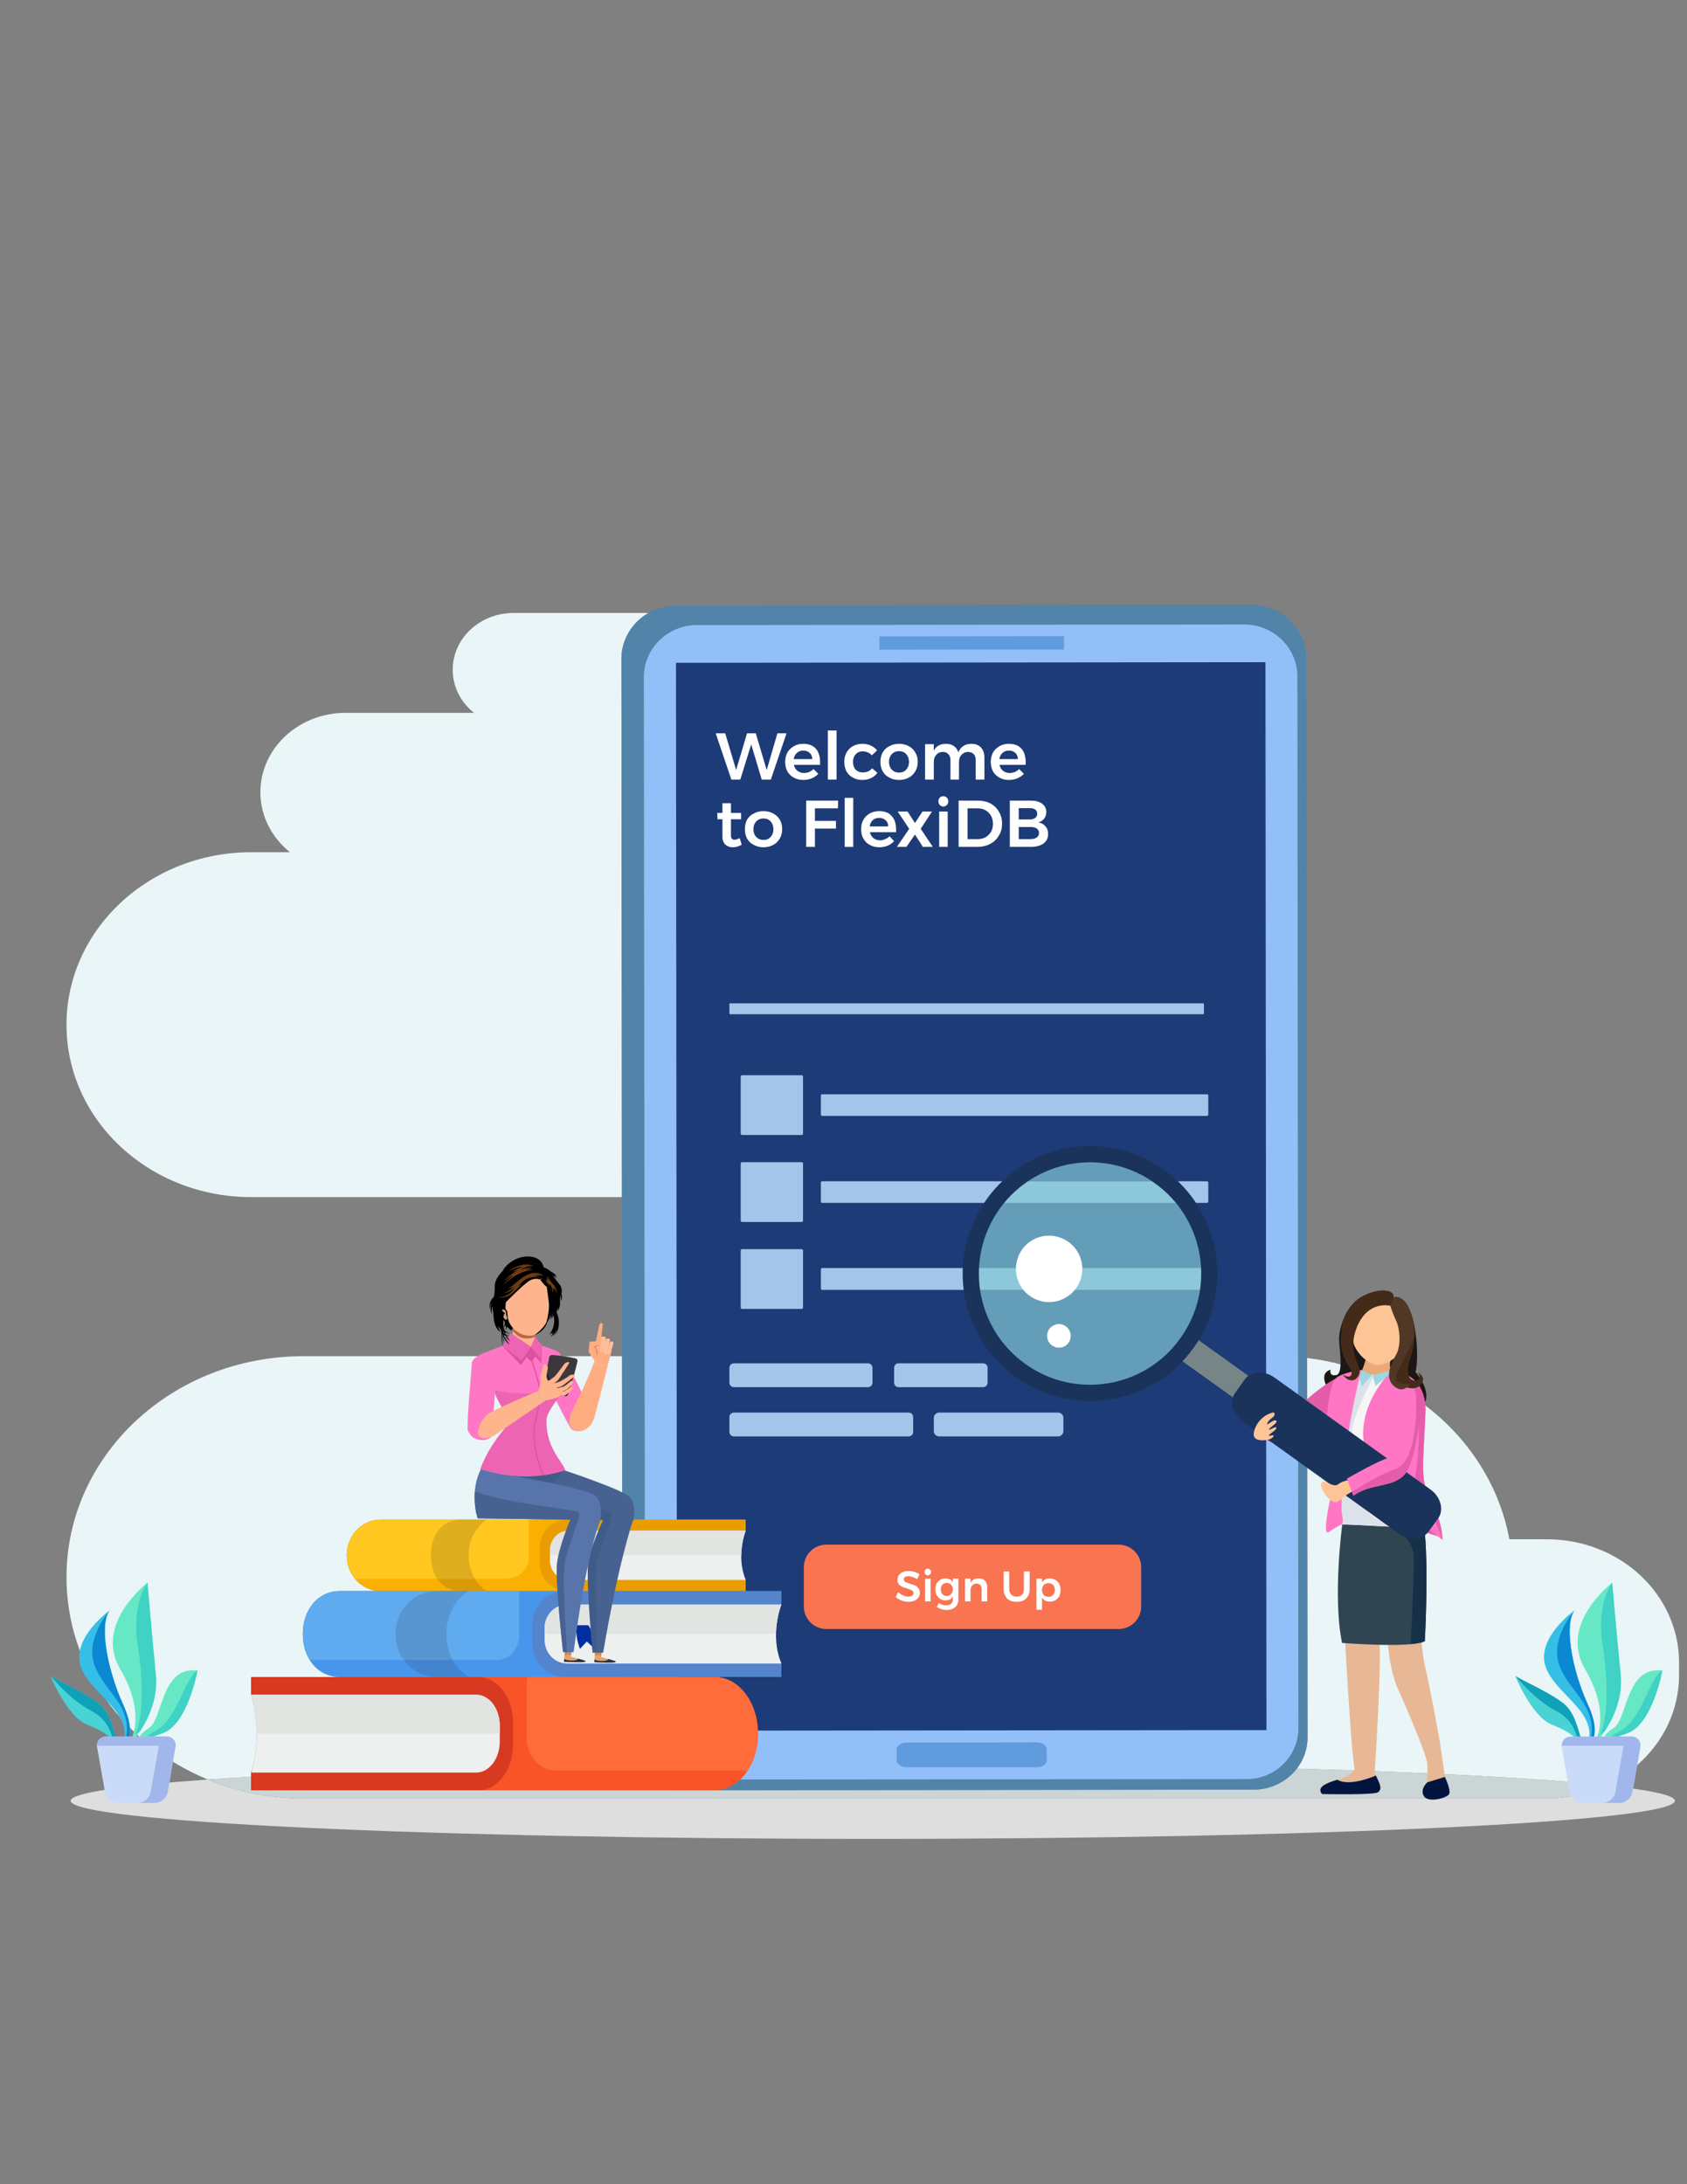 <?xml version="1.0" encoding="UTF-8"?>
<!DOCTYPE svg PUBLIC "-//W3C//DTD SVG 1.1//EN" "http://www.w3.org/Graphics/SVG/1.1/DTD/svg11.dtd">
<!-- Creator: CorelDRAW X7 -->
<svg xmlns="http://www.w3.org/2000/svg" xml:space="preserve" width="8.5in" height="11in" version="1.1" style="shape-rendering:geometricPrecision; text-rendering:geometricPrecision; image-rendering:optimizeQuality; fill-rule:evenodd; clip-rule:evenodd"
viewBox="0 0 8500 11000"
 xmlns:xlink="http://www.w3.org/1999/xlink">
 <rect x="0" y="0" width="8500" height="11000" fill="#808080" stroke="none"/>
 <defs>
  <style type="text/css">
   <![CDATA[
    .fil49 {fill:black}
    .fil57 {fill:#01153E}
    .fil35 {fill:#022FA0}
    .fil6 {fill:#0A88D2}
    .fil8 {fill:#0FA1B8}
    .fil63 {fill:#153047}
    .fil72 {fill:#1A335B}
    .fil58 {fill:#1C1715}
    .fil14 {fill:#1D3B77}
    .fil55 {fill:#2B282D}
    .fil41 {fill:#2D313D}
    .fil62 {fill:#314452}
    .fil5 {fill:#35BFE6}
    .fil54 {fill:#3B373C}
    .fil44 {fill:#3E5C87}
    .fil4 {fill:#3FD2C5}
    .fil32 {fill:#4284CD}
    .fil67 {fill:#442B19}
    .fil43 {fill:#476291}
    .fil30 {fill:#4796EB}
    .fil7 {fill:#49D3D5}
    .fil68 {fill:#513826}
    .fil12 {fill:#5283A8}
    .fil34 {fill:#5384CC}
    .fil53 {fill:#565457}
    .fil45 {fill:#5775AA}
    .fil33 {fill:#5796D0}
    .fil15 {fill:#5F9BDD}
    .fil31 {fill:#60ABEF}
    .fil70 {fill:#649DB7}
    .fil3 {fill:#66E8C4}
    .fil9 {fill:#66E8C7}
    .fil51 {fill:#6D3C12}
    .fil69 {fill:#788587}
    .fil71 {fill:#8CC7DA}
    .fil13 {fill:#92BFF7}
    .fil66 {fill:#9CD6E2}
    .fil11 {fill:#A1B7EB}
    .fil16 {fill:#A2C5E9}
    .fil39 {fill:#BA6549}
    .fil29 {fill:#BDC5CD}
    .fil10 {fill:#CADBF9}
    .fil2 {fill:#CBD5D6}
    .fil42 {fill:#D38753}
    .fil52 {fill:#D6A183}
    .fil20 {fill:#D83A21}
    .fil26 {fill:#DA9A06}
    .fil48 {fill:#DB52A3}
    .fil65 {fill:#DCE2EA}
    .fil27 {fill:#DEAE1F}
    .fil1 {fill:#DEDEDE}
    .fil22 {fill:#E0E4E2}
    .fil23 {fill:#E1E4E1}
    .fil40 {fill:#E2A36A}
    .fil59 {fill:#E55DAA}
    .fil56 {fill:#E8B795}
    .fil0 {fill:#E9F5F6}
    .fil28 {fill:#EA9D03}
    .fil60 {fill:#EBA97A}
    .fil47 {fill:#ED65B2}
    .fil21 {fill:#EDF0EF}
    .fil64 {fill:#F6F6F6}
    .fil50 {fill:#F6F7F4}
    .fil18 {fill:#F85427}
    .fil17 {fill:#F97450}
    .fil24 {fill:#FAB001}
    .fil61 {fill:#FDC596}
    .fil37 {fill:#FEAD82}
    .fil46 {fill:#FEB48C}
    .fil19 {fill:#FF6C3C}
    .fil36 {fill:#FF77C4}
    .fil38 {fill:#FFBD99}
    .fil25 {fill:#FFC71F}
    .fil73 {fill:white}
    .fil74 {fill:#FEFEFE;fill-rule:nonzero}
   ]]>
  </style>
 </defs>
 <g id="Layer_x0020_1">
  <path class="fil0" d="M8092 8991c-330,-35 -876,-64 -1558,-84 34,-44 54,-98 54,-157l-2 -1911c518,63 931,436 1019,913l189 0c368,0 666,278 666,621l0 63c0,243 -150,454 -368,555zm-7045 -29c-420,-173 -712,-564 -712,-1019l0 0c0,-615 534,-1113 1194,-1113l1605 0 1 823 -682 0c0,0 0,0 0,0l-132 0c-1,0 -1,0 -2,0l-401 0c-2,0 -4,0 -5,0 -92,3 -166,82 -166,180l0 1c0,6 0,12 1,19l0 0c0,0 0,0 0,0 0,0 0,0 0,0 0,0 0,0 0,0 9,90 82,160 170,160l403 0 132 0 402 0 281 0 -1423 0c0,0 0,0 0,0 -112,1 -184,93 -187,208 0,3 0,6 0,8l0 1c0,1 0,1 0,1 0,0 0,0 0,0 0,0 0,1 0,1 0,0 0,0 0,0 0,0 0,0 0,0 0,0 0,1 0,1 0,0 0,0 0,0 1,118 74,212 187,212l487 0 160 0 486 0 290 0 0 1 -1871 0 0 89c0,0 0,0 0,0 0,1 27,84 28,196l0 0c1,60 -6,128 -28,196l0 0 0 21c-77,5 -150,9 -218,14zm2087 -2933l-1868 0c-514,0 -931,-388 -931,-868 0,-480 417,-869 931,-869l195 0c-91,-73 -149,-181 -149,-302l0 0c0,-221 192,-400 429,-400l647 0c-66,-53 -107,-130 -107,-217 0,-158 137,-286 307,-286l679 0c-81,47 -136,133 -136,231l3 2711z"/>
  <path class="fil1" d="M4397 9261c-2232,0 -4041,-86 -4041,-192 0,-39 255,-76 691,-107 147,61 310,95 482,95l431 0 4469 0 1365 0c107,0 208,-24 298,-66 223,24 347,50 347,78 0,106 -1809,192 -4042,192z"/>
  <path class="fil2" d="M7794 9057l-1365 0 -4469 0 -431 0c-172,0 -335,-34 -482,-95 68,-5 141,-9 218,-14l0 68 1146 0 998 0c0,0 1,0 1,0 0,0 0,0 0,0l192 0c2,0 5,0 8,0l2705 -3c90,0 170,-42 219,-106 682,20 1228,49 1558,84 -90,42 -191,66 -298,66z"/>
  <path class="fil3" d="M704 8759c13,-9 38,2 122,-33 122,-51 169,-313 169,-313 -185,-23 -173,244 -245,290 -32,20 -48,40 -55,56l9 0z"/>
  <path class="fil4" d="M938 8491c-38,78 -83,192 -159,229 -21,10 -37,22 -48,33 18,-2 47,-7 95,-27 122,-51 169,-313 169,-313 0,0 -19,1 -57,78z"/>
  <path class="fil5" d="M626 8759l20 0c13,-28 17,-80 -26,-176 -81,-177 -122,-407 -66,-474 0,0 -192,137 -148,280 41,134 248,223 220,370z"/>
  <path class="fil6" d="M634 8759l12 0c13,-28 17,-80 -26,-176 -81,-177 -122,-407 -66,-474 0,0 -127,141 -78,276 47,134 194,204 158,374z"/>
  <path class="fil7" d="M436 8684c73,30 104,50 125,75l26 0c-20,-58 -31,-121 -76,-168 -52,-53 -249,-141 -256,-151 -7,-10 82,204 181,244z"/>
  <path class="fil8" d="M564 8742c2,5 4,11 6,17l17 0c-20,-58 -31,-121 -76,-168 -52,-53 -249,-141 -256,-151 0,0 96,120 203,175 76,39 96,98 106,127z"/>
  <path class="fil9" d="M682 8675c-3,35 -11,63 -19,84l14 0c48,-62 122,-183 108,-324 -20,-206 -42,-464 -42,-464 0,0 -271,206 -138,434 67,113 81,204 77,270z"/>
  <path class="fil4" d="M695 8295c28,171 28,362 -16,442 8,-5 17,-11 26,-17 44,-67 92,-169 80,-285 -20,-206 -42,-464 -42,-464 0,0 -83,102 -48,324z"/>
  <path class="fil10" d="M841 8746l-308 0c-28,0 -49,25 -44,52l40 227c6,32 34,55 67,55l182 0c33,0 61,-23 67,-55l39 -227c5,-27 -16,-52 -43,-52z"/>
  <path class="fil11" d="M885 8792c1,-25 -19,-46 -44,-46l-308 0c-26,0 -45,21 -44,46l396 0z"/>
  <path class="fil11" d="M841 8746l-86 0c27,0 48,25 44,52l-40 227c-6,32 -34,55 -67,55l86 0c33,0 61,-23 67,-55l39 -227c5,-27 -16,-52 -43,-52z"/>
  <path class="fil3" d="M8084 8759c13,-9 39,2 122,-33 122,-51 170,-313 170,-313 -186,-23 -174,244 -246,290 -32,20 -47,40 -54,56l8 0z"/>
  <path class="fil4" d="M8318 8491c-38,78 -83,192 -159,229 -21,10 -37,22 -48,33 18,-2 47,-7 95,-27 122,-51 170,-313 170,-313 0,0 -20,1 -58,78z"/>
  <path class="fil5" d="M8006 8759l20 0c13,-28 18,-80 -26,-176 -81,-177 -121,-407 -65,-474 0,0 -193,137 -149,280 41,134 248,223 220,370z"/>
  <path class="fil6" d="M8015 8759l11 0c13,-28 18,-80 -26,-176 -81,-177 -121,-407 -65,-474 0,0 -127,141 -79,276 48,134 194,204 159,374z"/>
  <path class="fil7" d="M7816 8684c73,30 105,50 125,75l26 0c-19,-58 -31,-121 -76,-168 -51,-53 -249,-141 -256,-151 -6,-10 82,204 181,244z"/>
  <path class="fil8" d="M7944 8742c2,5 4,11 7,17l16 0c-19,-58 -31,-121 -76,-168 -51,-53 -249,-141 -256,-151 0,0 96,120 203,175 76,39 97,98 106,127z"/>
  <path class="fil9" d="M8062 8675c-2,35 -10,63 -19,84l14 0c48,-62 122,-183 109,-324 -21,-206 -43,-464 -43,-464 0,0 -271,206 -137,434 66,113 81,204 76,270z"/>
  <path class="fil4" d="M8076 8295c27,171 28,362 -16,442 8,-5 16,-11 25,-17 44,-67 92,-169 81,-285 -21,-206 -43,-464 -43,-464 0,0 -83,102 -47,324z"/>
  <path class="fil10" d="M8221 8746l-308 0c-27,0 -48,25 -44,52l40 227c6,32 34,55 67,55l182 0c33,0 61,-23 67,-55l40 -227c4,-27 -16,-52 -44,-52z"/>
  <path class="fil11" d="M8265 8792c1,-25 -19,-46 -44,-46l-308 0c-25,0 -45,21 -44,46l396 0z"/>
  <path class="fil11" d="M8221 8746l-85 0c27,0 48,25 43,52l-40 227c-6,32 -34,55 -67,55l86 0c33,0 61,-23 67,-55l40 -227c4,-27 -16,-52 -44,-52z"/>
  <path class="fil12" d="M3410 9016l2905 -3c151,0 273,-118 273,-263l-6 -5435c0,-149 -125,-269 -280,-269l-2891 3c-155,0 -280,121 -280,269l5 5436c0,145 123,262 274,262z"/>
  <path class="fil13" d="M3511 8962l2770 -2c144,0 261,-115 261,-256l-5 -5297c0,-145 -121,-262 -269,-262l-2756 3c-148,0 -268,117 -268,262l6 5298c0,140 117,255 261,254z"/>
  <polygon class="fil14" points="3411,8716 6381,8713 6376,3335 3406,3338 "/>
  <polygon class="fil15" points="4431,3272 5361,3271 5361,3204 4431,3205 "/>
  <path class="fil15" d="M4568 8900l656 0c28,0 50,-15 50,-34l0 -57c0,-18 -22,-34 -50,-34l-656 1c-28,0 -50,15 -50,34l0 57c0,18 23,33 50,33z"/>
  <path class="fil16" d="M4373 6866l-675 0c-13,0 -23,10 -23,23l0 74c0,13 10,23 23,23l675 0c13,0 23,-10 23,-23l0 -74c0,-13 -10,-23 -23,-23z"/>
  <path class="fil16" d="M4954 6866l-427 0c-12,0 -22,10 -22,23l0 74c0,13 10,23 22,23l427 0c12,0 22,-10 22,-23l0 -74c0,-13 -10,-23 -22,-23z"/>
  <path class="fil16" d="M4579 7114l-881 0c-13,0 -23,10 -23,23l0 74c0,13 10,23 23,23l881 0c12,0 22,-10 22,-23l0 -74c0,-13 -10,-23 -22,-23z"/>
  <path class="fil16" d="M5331 7114l-599 0c-15,0 -27,12 -27,27l0 66c0,15 12,27 27,27l599 0c15,0 27,-12 27,-27l0 -66c0,-15 -12,-27 -27,-27z"/>
  <path class="fil16" d="M6081 5620l-1938 0c-4,0 -7,-3 -7,-7l0 -95c0,-4 3,-7 7,-7l1938 0c4,0 7,3 7,7l0 95c0,4 -3,7 -7,7z"/>
  <path class="fil16" d="M4039 5716l-300 0c-4,0 -7,-3 -7,-6l0 -288c0,-4 3,-7 7,-7l300 0c4,0 7,3 7,7l0 288c0,3 -3,6 -7,6z"/>
  <path class="fil16" d="M6081 6058l-1938 0c-4,0 -7,-3 -7,-7l0 -95c0,-4 3,-7 7,-7l1938 0c4,0 7,3 7,7l0 95c0,4 -3,7 -7,7z"/>
  <path class="fil16" d="M4039 6154l-300 0c-4,0 -7,-3 -7,-7l0 -287c0,-4 3,-7 7,-7l300 0c4,0 7,3 7,7l0 287c0,4 -3,7 -7,7z"/>
  <path class="fil16" d="M6081 6496l-1938 0c-4,0 -7,-3 -7,-8l0 -94c0,-4 3,-8 7,-8l1938 0c4,0 7,4 7,8l0 94c0,5 -3,8 -7,8z"/>
  <path class="fil16" d="M4039 6592l-300 0c-4,0 -7,-3 -7,-7l0 -288c0,-3 3,-6 7,-6l300 0c4,0 7,3 7,6l0 288c0,4 -3,7 -7,7z"/>
  <path class="fil16" d="M6062 5108l-2383 0c-2,0 -4,-2 -4,-4l0 -47c0,-2 2,-4 4,-4l2383 0c2,0 4,2 4,4l0 47c0,2 -2,4 -4,4z"/>
  <path class="fil17" d="M5636 8204l-1472 0c-63,0 -114,-51 -114,-114l0 -197c0,-63 51,-114 114,-114l1472 0c63,0 114,51 114,114l0 197c0,63 -51,114 -114,114z"/>
  <path class="fil18" d="M1265 8535l0 -89 2337 0c120,0 217,127 217,284l0 2c0,157 -97,284 -217,284l-2337 0 0 -89c73,-200 0,-392 0,-392z"/>
  <path class="fil19" d="M3602 8446l-944 0c-3,15 -5,30 -5,46l0 259c0,91 66,166 148,166l966 0c33,-50 52,-114 52,-185l0 -2c0,-157 -97,-284 -217,-284z"/>
  <path class="fil20" d="M1265 8446l1146 0c96,0 174,102 174,227l0 116c0,125 -78,227 -174,227l-1146 0 0 -89c73,-200 0,-392 0,-392l0 -89z"/>
  <path class="fil21" d="M2399 8535c66,0 119,70 119,156l0 80c0,86 -53,156 -119,156l-1134 0c64,-196 0,-392 0,-392l1134 0z"/>
  <path class="fil22" d="M1293 8731l0 0c-1,-112 -28,-195 -28,-196 0,1 27,84 28,196z"/>
  <path class="fil23" d="M2518 8731l-1225 0c-1,-112 -28,-195 -28,-196l1134 0c66,0 119,70 119,156l0 40z"/>
  <path class="fil24" d="M3757 7709l0 -56 -1839 0c-94,0 -171,80 -171,180l0 1c0,99 77,179 171,179l1839 0 0 -56c-57,-126 0,-248 0,-248z"/>
  <path class="fil25" d="M1918 7653l743 0c3,9 4,19 4,29l0 164c0,58 -52,105 -117,105l-760 0c-25,-32 -41,-73 -41,-117l0 -1c0,-100 77,-180 171,-180z"/>
  <path class="fil2" d="M2453 7653l-134 0c1,0 1,0 2,0l132 0c0,0 0,0 0,0z"/>
  <path class="fil26" d="M2453 8013l-132 0c-52,0 -92,-24 -118,-62l190 0c15,26 36,47 60,62z"/>
  <path class="fil27" d="M2393 7951l-190 0c-21,-32 -32,-73 -32,-118l0 -2c0,-99 55,-177 148,-178l134 0c-54,34 -92,101 -92,179l0 2c0,43 12,84 32,117z"/>
  <path class="fil28" d="M3757 7653l-902 0c-75,0 -136,64 -136,144l0 73c0,79 61,143 136,143l902 0 0 -56c-57,-126 0,-248 0,-248l0 -56z"/>
  <path class="fil21" d="M2865 7709c-52,0 -94,44 -94,99l0 50c0,55 42,99 94,99l892 0c-50,-124 0,-248 0,-248l-892 0z"/>
  <path class="fil29" d="M3735 7833l0 0c1,-71 22,-124 22,-124l0 0c0,0 -21,53 -22,124z"/>
  <path class="fil23" d="M3735 7833l-964 0 0 -25c0,-55 42,-99 94,-99l892 0c0,0 -21,53 -22,124z"/>
  <path class="fil30" d="M3937 8081l0 -68 -2224 0c-114,0 -187,97 -187,216l0 1c0,119 73,215 187,215l2224 0 0 -67c-70,-152 0,-297 0,-297z"/>
  <path class="fil31" d="M1526 8229l0 1c0,49 12,94 35,130l943 0c62,0 112,-56 112,-125l0 -222 -903 0c-114,0 -187,97 -187,216z"/>
  <path class="fil32" d="M2360 8445l-160 0c-68,0 -128,-33 -165,-85l246 0c19,36 47,65 79,85z"/>
  <path class="fil33" d="M2281 8360l-246 0c-27,-36 -42,-81 -42,-130l0 -1c0,-119 92,-216 207,-216l160 0c-66,41 -111,122 -111,215l0 2c0,48 11,92 32,130z"/>
  <path class="fil34" d="M3937 8013l-1091 0c-91,0 -165,77 -165,172l0 88c0,95 74,172 165,172l1091 0 0 -67c-70,-152 0,-297 0,-297l0 -68z"/>
  <path class="fil21" d="M2858 8081c-63,0 -114,53 -114,118l0 60c0,66 51,119 114,119l1079 0c-61,-149 0,-297 0,-297l-1079 0z"/>
  <path class="fil29" d="M3910 8229l0 0c1,-85 27,-148 27,-148 0,0 -26,63 -27,148z"/>
  <path class="fil23" d="M3910 8229l-1166 0 0 -30c0,-65 51,-118 114,-118l1079 0c0,0 -26,63 -27,148z"/>
  <path class="fil35" d="M2893 8185c0,0 11,15 12,47 2,33 17,72 17,72l35 -37 39 37c0,0 -13,-46 -13,-70 0,-24 -19,-49 -19,-49l-71 0z"/>
  <path class="fil36" d="M2980 7168c-6,17 -76,62 -105,24 -51,-88 -107,-211 -157,-299 -10,-18 8,-90 11,-98 4,-11 78,1 91,20 68,101 114,201 131,245 17,42 35,91 29,108z"/>
  <path class="fil37" d="M3063 6868c-2,7 -43,12 -51,4 -4,-3 -10,-10 -16,-18 -62,160 -102,222 -124,276 -26,94 92,112 124,5 7,-25 61,-236 74,-290 -3,11 -6,20 -7,23z"/>
  <path class="fil37" d="M2992 6802c0,0 24,-113 27,-127 3,-15 20,-16 18,0 -3,16 -13,118 -14,131 -1,13 -32,13 -31,-4z"/>
  <path class="fil37" d="M3012 6872c-8,-7 -25,-31 -34,-45 -9,-14 -1,-46 29,-47 30,-2 78,7 74,27 -4,20 -16,54 -18,61 -2,7 -43,12 -51,4z"/>
  <path class="fil37" d="M2979 6829c0,0 -7,-12 -12,-20 -2,-5 -1,-8 1,-24 1,-17 3,-28 3,-28 0,0 43,-3 51,-4 7,0 7,21 -15,25l-11 4c0,0 13,16 12,33 0,17 -21,26 -29,14z"/>
  <path class="fil38" d="M3051 6734c-7,-5 -15,-4 -21,-1 -5,3 -6,52 -7,66 -1,12 19,19 22,0 2,-18 10,-61 6,-65z"/>
  <path class="fil38" d="M3073 6746c-2,-7 -17,-6 -20,-1 -4,4 -9,56 -10,68 -1,6 16,15 18,-4 3,-18 13,-59 12,-63z"/>
  <path class="fil38" d="M3091 6762c-3,-8 -13,-8 -18,-3 -3,4 -10,43 -11,54 -1,7 10,15 15,-2 5,-16 15,-45 14,-49z"/>
  <path class="fil39" d="M3013 6777c0,-1 0,-1 -1,-1l-18 6 1 1c18,25 11,40 10,40 0,1 0,1 1,2l0 0 1 -1c1,-1 9,-16 -9,-41l15 -5c0,0 1,-1 0,-1z"/>
  <path class="fil40" d="M2883 8303c0,0 -7,23 -6,48l-33 -8 2 -41 37 1z"/>
  <path class="fil40" d="M2947 8368c-1,6 -105,1 -105,1l2 -26 33 1c0,0 70,17 70,24z"/>
  <path class="fil41" d="M2841 8369l2 -15c0,0 6,8 38,9 28,0 32,-10 32,-10 26,8 40,10 37,15 -5,7 -109,1 -109,1z"/>
  <path class="fil42" d="M2846 8302l-1 35c0,0 15,-10 32,0 0,0 3,-25 6,-34l-37 -1z"/>
  <path class="fil40" d="M3035 8305c0,0 -6,23 -6,48l-32 -8 2 -41 36 1z"/>
  <path class="fil40" d="M3099 8370c0,6 -105,1 -105,1l3 -26 33 1c0,0 70,17 69,24z"/>
  <path class="fil41" d="M2994 8371l2 -14c0,0 6,8 38,8 28,0 31,-10 31,-10 26,8 41,10 37,15 -5,7 -108,1 -108,1z"/>
  <path class="fil42" d="M2999 8304l-2 35c0,0 15,-10 32,0 0,0 3,-25 6,-34l-36 -1z"/>
  <path class="fil43" d="M2841 7404c0,0 -205,58 -178,246l528 8c0,0 16,-81 -17,-118 -33,-37 -333,-136 -333,-136z"/>
  <path class="fil43" d="M3189 7658c0,0 -72,206 -150,665l-53 0c0,0 -33,-344 -23,-437 9,-92 79,-237 79,-237 0,-1 101,-22 147,9z"/>
  <path class="fil44" d="M2841 7653l199 2c0,0 -72,145 -77,231 -5,87 23,437 23,437l22 0c0,0 -12,-371 -5,-431 7,-60 87,-255 83,-268 -4,-13 -252,-87 -252,-87l7 116z"/>
  <polygon class="fil44" points="2841,7404 2424,7398 2720,7553 "/>
  <path class="fil45" d="M2424 7398c0,0 -61,99 -17,249l618 9c0,0 13,-83 -21,-118 -48,-50 -406,-96 -580,-140z"/>
  <path class="fil45" d="M3025 7656c0,0 -67,148 -135,665l-53 -1c0,0 -39,-343 -31,-436 7,-92 68,-231 68,-231 0,0 104,-28 151,3z"/>
  <path class="fil43" d="M2407 7647l467 6c0,0 -63,152 -68,231 -7,100 31,436 31,436l20 1c0,0 -24,-346 -14,-432 10,-87 87,-253 75,-271 -13,-18 -338,-40 -525,-106 0,0 -7,78 14,135z"/>
  <path class="fil36" d="M2753 7154c-2,91 27,147 95,250 -136,45 -280,39 -428,-5 33,-88 83,-159 137,-221l2 -2c0,0 1,-1 1,-1 1,-1 1,-2 1,-2 29,-50 -57,-110 -90,-210 -34,-102 -18,-154 -18,-154 128,-56 203,-68 348,-6l4 88c0,0 38,69 33,100 -5,30 -85,115 -85,163z"/>
  <path class="fil46" d="M2554 6763c-3,33 50,58 78,60 28,2 78,-16 80,-49 3,-34 -33,-30 -77,-33 -44,-3 -79,-12 -81,22z"/>
  <path class="fil46" d="M2632 6815l0 0c31,2 58,-21 60,-52l7 -97c2,-31 -22,-57 -52,-59 -31,-3 -58,21 -60,51l-6 98c-2,30 21,57 51,59z"/>
  <path class="fil39" d="M2694 6733c2,-28 5,-67 5,-67 2,-31 -22,-57 -52,-59 -31,-3 -58,21 -60,51 0,0 -1,19 -3,45 0,0 21,28 48,35 33,9 62,-5 62,-5z"/>
  <path class="fil47" d="M2848 7404c-12,-43 -97,-110 -95,-250 0,-56 80,-121 85,-164 -30,12 -154,49 -351,11 36,101 83,128 74,172 0,0 0,1 -1,2 0,0 -1,1 -1,1l-2 2c-54,62 -104,133 -137,221 73,21 144,34 214,36 69,0 148,-9 214,-31z"/>
  <path class="fil48" d="M2693 7210c0,-13 6,-43 13,-74 10,-45 22,-96 20,-122 -3,-42 -44,-164 -46,-170l-6 2c1,2 43,127 46,169 2,24 -10,75 -20,119 -7,34 -13,63 -13,76 0,76 15,146 48,219 3,0 5,0 7,0 -34,-73 -49,-143 -49,-219z"/>
  <polygon class="fil48" points="2532,6779 2625,6875 2653,6835 2679,6858 2697,6832 2728,6865 2731,6777 2675,6783 "/>
  <polygon class="fil47" points="2532,6779 2575,6714 2675,6783 2629,6852 "/>
  <polygon class="fil47" points="2697,6731 2675,6783 2724,6843 2731,6777 "/>
  <path class="fil49" d="M2666 6328c-73,-3 -123,49 -134,74 0,0 -39,36 -39,73 1,36 -5,56 -5,56 0,0 -30,25 -19,66 0,0 -1,-26 7,-36 0,0 -11,36 3,58 0,0 -5,-22 3,-41 0,0 1,16 3,31 3,15 -2,75 38,101 0,0 -11,-15 -14,-32 0,0 8,11 15,21 6,11 -2,50 10,79 0,0 -6,-32 -3,-62 0,0 16,44 35,55 0,0 -26,-39 -28,-48 0,0 18,6 30,5 0,0 -27,-4 -33,-19 -6,-15 -7,-58 -4,-67 2,5 7,12 12,13 0,5 0,19 -2,29 0,0 5,-3 8,-11 0,0 2,13 -1,26 0,0 7,-11 6,-18 0,0 11,8 23,20l163 -311c0,0 -1,-58 -74,-62z"/>
  <path class="fil49" d="M2727 6703c0,0 51,-73 48,-117 0,0 4,43 -4,61 0,0 15,-17 13,-38 0,0 27,55 -16,112 0,0 15,-8 20,-17 0,0 -8,23 -14,30 0,0 19,-15 23,-37 0,0 -1,21 -8,34 0,0 36,-51 7,-119 0,0 7,-20 7,-32 0,0 2,15 -3,29 0,0 20,-22 10,-65 0,0 5,-12 5,-21 0,0 2,12 1,36 0,0 3,-11 3,-24 0,0 2,5 1,23 0,0 6,-19 0,-37 0,0 6,-25 -7,-43 -12,-18 -47,-64 -47,-64 0,0 28,20 31,33 0,0 -6,-17 -11,-23 0,0 6,3 10,9 0,0 1,-10 -30,-27 0,0 -7,-18 -26,-22 0,0 -8,-40 -76,-43 -69,-3 -115,46 -126,69 0,0 -37,34 -36,68 1,34 -5,53 -5,53 0,0 -28,23 -18,61 0,0 -1,-25 7,-34 0,0 -11,34 3,55 0,0 -5,-21 3,-39 0,0 0,15 3,29 2,15 -2,70 35,94 0,0 -11,-13 -14,-29 0,0 8,10 14,20 7,9 -1,46 10,73 0,0 -5,-30 -3,-57 0,0 15,40 33,50 0,0 -25,-36 -26,-44 0,0 17,5 28,5 0,0 -25,-4 -31,-18 -6,-14 -7,-58 -3,-64 0,0 6,8 10,11 0,0 1,17 -1,29 0,0 4,-2 7,-10 0,0 2,12 0,24 0,0 5,-10 5,-16 0,0 -2,13 10,24 12,10 59,-78 158,8z"/>
  <path class="fil50" d="M2805 6443c1,2 1,2 1,2 0,0 0,-1 -1,-2z"/>
  <path class="fil49" d="M2829 6517c0,0 6,-24 -6,-43 -13,-18 -49,-63 -49,-63 0,0 26,17 31,30 -1,-5 -6,-16 -11,-20 0,0 7,2 11,9 0,0 1,-10 -31,-27 0,0 -14,-15 -34,-19l-147 304c12,11 26,22 26,22l-2 -5c11,14 58,21 81,16l0 0c1,0 2,0 2,0l0 0c1,-1 2,-1 2,-1 8,-3 17,-9 25,-16 1,-1 2,-2 3,-3 1,0 1,-1 2,-2l0 0c3,-2 5,-5 8,-8l0 0c7,-9 13,-19 15,-27 14,-24 30,-58 28,-82 0,0 5,42 -4,60 0,0 15,-17 13,-38 0,0 29,55 -16,111 0,0 16,-7 20,-16 0,0 -8,22 -14,29 0,0 19,-15 24,-36 0,0 -1,20 -8,33 0,0 36,-50 6,-118 0,0 8,-20 8,-32 0,0 2,15 -3,30 0,-1 20,-23 10,-65 0,0 6,-12 6,-21 0,0 1,12 0,36 0,0 3,-12 4,-24 0,0 2,4 0,23 0,0 6,-19 0,-37z"/>
  <path class="fil46" d="M2723 6446c0,0 18,26 32,35 0,0 6,43 10,75 4,33 -5,80 -11,100 -6,19 -35,49 -53,62 -26,18 -71,5 -88,-7l-11 -7c0,0 -35,-23 -43,-66l-4 -36c0,0 -7,-5 -8,-14 -1,-10 2,-30 2,-30 0,0 93,-95 122,-110 30,-15 48,-4 48,-4l15 -8c0,0 -8,6 -11,10z"/>
  <path class="fil51" d="M2507 6534c0,0 44,8 76,-22 32,-31 48,-45 48,-45 0,0 -15,6 -22,14 0,0 26,-34 51,-43 25,-9 65,-10 65,-10 0,0 -26,-5 -38,-2 0,0 39,-10 55,2 0,0 -28,-29 -75,-12 -48,17 -81,64 -110,74 0,0 25,-4 34,-12 0,0 -37,34 -58,35 0,0 32,1 61,-29 0,0 -27,50 -87,50z"/>
  <path class="fil51" d="M2538 6469c0,0 75,-74 153,-73 0,0 -21,-4 -41,-2 0,0 20,-7 34,-6 0,0 -33,-10 -67,13 0,0 35,-32 73,-24 0,0 -51,-32 -130,27 0,0 56,-29 73,-23 0,0 -39,11 -54,28 0,0 20,-11 27,-11 0,0 -46,28 -68,57 0,0 38,-32 47,-32 0,0 -42,35 -47,46z"/>
  <path class="fil52" d="M2543 6597c0,0 -16,-6 -13,2 3,9 18,13 13,17 -5,5 -8,8 -2,10 6,1 0,-3 -4,2 -3,5 8,21 14,18 7,-3 5,-14 0,-21 0,0 0,-24 -8,-28z"/>
  <path class="fil51" d="M2746 6449c0,0 16,12 25,32 0,0 -2,-11 -4,-16 0,0 13,5 19,46 0,0 4,-10 1,-26 0,0 18,13 22,43 0,0 -3,-41 -23,-62 -20,-21 -30,-43 -30,-43 0,0 3,19 8,26 0,0 -10,-11 -11,-14l3 11 -6 -9c0,0 4,12 7,16 0,0 -3,-2 -11,-4z"/>
  <path class="fil36" d="M2379 7236c14,13 67,30 97,0 9,-100 20,-243 28,-342 2,-21 -36,-78 -43,-84 -8,-9 -81,28 -83,51 -9,122 -22,236 -22,341 0,0 9,20 23,34z"/>
  <path class="fil46" d="M2712 7020c0,-4 0,-9 1,-15 -57,23 -184,77 -251,113 -28,18 -71,93 -47,115 24,22 69,1 79,-6 40,-27 202,-138 256,-175 -20,-3 -39,-18 -38,-32z"/>
  <path class="fil53" d="M2799 7026c-17,-3 -33,-6 -49,-9 -6,-2 -10,-6 -9,-12 5,-57 17,-124 26,-171 2,-6 8,-11 16,-10 19,1 39,3 59,6 19,3 39,7 58,11 7,2 11,8 10,15 -11,46 -29,113 -48,167 -2,6 -8,9 -14,9 -16,-2 -33,-4 -49,-6z"/>
  <path class="fil54" d="M2848 7030c-33,-3 -65,-8 -98,-15 -5,-1 -8,-5 -8,-10 6,-52 16,-121 27,-171 1,-5 7,-9 13,-9 40,3 79,9 117,18 7,1 10,7 9,12 -12,50 -30,118 -48,168 -1,5 -6,8 -12,7z"/>
  <path class="fil55" d="M2805 6992c-28,-26 -41,-58 -48,-92 -6,35 -11,70 -15,105 0,5 3,9 8,10 33,7 65,12 98,15 6,1 11,-2 12,-7 1,-3 2,-6 3,-8 -21,-2 -41,-8 -58,-23z"/>
  <path class="fil46" d="M2766 7050c24,-7 45,-13 45,-13 8,-5 18,-11 18,-20 0,-5 -3,-10 -6,-14 -9,-14 -36,-19 -49,-37 -9,-11 -31,-34 -36,-28 -15,18 -26,62 -26,82 -1,18 29,38 54,30z"/>
  <path class="fil46" d="M2756 6942c-6,-12 1,-26 4,-50 3,-16 -17,-29 -22,-16 -3,12 -13,48 -15,54 -2,6 1,36 4,43 3,7 39,-8 29,-31z"/>
  <path class="fil46" d="M2781 6977c16,-17 27,-18 39,-38 10,-17 37,-55 47,-73 8,-12 -19,-6 -26,6 -11,17 -24,32 -39,52 -13,16 -34,25 -49,39 -10,10 18,23 28,14z"/>
  <path class="fil46" d="M2790 6995c22,-10 33,-8 52,-22 16,-13 36,-28 52,-41 12,-9 -15,-13 -26,-4 -17,14 -14,10 -37,24 -18,12 -41,13 -61,22 -13,6 7,27 20,21z"/>
  <path class="fil46" d="M2805 7020c22,-10 41,-16 49,-21 5,-3 19,-16 22,-21 4,-5 11,-15 11,-15 2,-6 -6,-11 -11,-7 -5,4 -21,18 -34,26 0,0 -34,9 -57,17 -13,5 7,27 20,21z"/>
  <path class="fil46" d="M2818 7026c9,2 19,8 30,1 12,-8 23,-18 33,-29 9,-10 1,-18 -9,-10 -10,8 -30,21 -35,20 -4,-1 -16,-3 -20,-4 -11,-3 -10,19 1,22z"/>
  <path class="fil56" d="M6776 8233c0,0 29,558 49,677 0,0 -12,31 -81,52 -69,20 -110,40 -83,73 0,0 261,6 282,-9 21,-15 13,-39 -17,-96 0,0 43,-640 19,-697l-169 0z"/>
  <path class="fil56" d="M6990 8233c0,0 4,164 55,276 51,113 147,339 147,376 0,36 0,91 0,91 0,0 58,37 88,-27 0,0 -13,-97 -25,-173 -12,-76 -57,-308 -74,-380 -17,-72 -21,-163 -21,-163l-170 0z"/>
  <path class="fil57" d="M6738 8963c-66,20 -103,40 -77,72 0,0 261,6 282,-9 20,-14 14,-36 -11,-84 0,0 -131,59 -194,21z"/>
  <path class="fil57" d="M7192 8976c0,0 -39,33 -18,69 20,36 115,11 127,-9 12,-19 -21,-87 -21,-87l-88 27z"/>
  <path class="fil58" d="M7021 6535c0,0 49,-25 86,73 37,98 39,250 25,302 0,0 108,116 20,191 0,0 -121,127 -129,160 -3,-8 -55,-101 -139,-106 -84,-5 -291,-223 -180,-257 0,0 -9,35 29,27 38,-8 14,-138 14,-184 1,-46 28,-159 109,-207 80,-48 173,-44 165,1z"/>
  <path class="fil59" d="M6480 7136c-56,37 -119,-7 -119,-7l-11 95c77,87 184,39 184,39 97,-26 305,-343 305,-343 -115,-29 -302,180 -359,216z"/>
  <path class="fil60" d="M6884 6837c0,0 -17,65 -28,73 0,0 -12,30 22,114 33,84 119,37 132,14 14,-23 44,-67 17,-110 0,0 -38,-28 -18,-87 0,0 -119,-24 -125,-4z"/>
  <path class="fil61" d="M7023 6842c0,0 -57,45 -103,28 -47,-17 -88,-63 -101,-108 -13,-45 8,-136 39,-168 32,-32 148,-53 181,-11 33,42 45,211 -16,259z"/>
  <path class="fil59" d="M7129 7642c0,0 124,67 131,100l-137 -43 6 -57z"/>
  <path class="fil62" d="M6763 7678c0,0 -49,364 -1,596 0,0 351,28 417,-9 0,0 22,-399 -5,-585l-411 -2z"/>
  <path class="fil63" d="M7011 7680c54,35 113,91 113,167 0,103 -11,327 -16,433 32,-3 57,-7 71,-15 0,0 22,-399 -5,-585l-163 0z"/>
  <path class="fil64" d="M7007 6906c0,0 -102,45 -151,-6 0,0 -214,214 -93,776 0,0 408,21 417,23 8,1 -30,-122 -77,-156 -48,-34 -322,-192 -95,-628 2,-3 2,-5 -1,-9z"/>
  <path class="fil65" d="M7046 7691c-323,-73 -223,-404 -234,-470 -10,-55 82,-237 113,-297 -25,0 -51,-5 -69,-24 0,0 -214,214 -93,776 0,0 163,9 284,15 0,0 -1,0 -1,0z"/>
  <path class="fil36" d="M7010 6905c0,0 27,3 64,14 15,4 115,41 108,199 -7,172 -23,316 2,375 24,59 81,157 84,263 -128,-103 -282,-213 -366,-390 -117,-247 108,-461 108,-461z"/>
  <path class="fil59" d="M7102 6932c34,21 85,72 80,186 -7,172 -23,316 2,375 24,59 81,157 84,263 0,0 -55,-176 -145,-269 0,0 72,-371 -21,-555z"/>
  <polygon class="fil66" points="7021,6905 6930,6980 6916,6926 6989,6906 "/>
  <path class="fil66" d="M6859 6900l54 24 -51 58c0,0 -24,-59 -3,-82z"/>
  <path class="fil36" d="M6692 7071c0,0 6,-41 20,-94 4,-16 14,-34 28,-43 31,-19 81,-29 119,-34 0,0 -106,405 -99,714 5,27 8,51 3,62 0,0 -25,10 -68,40 -40,26 15,-203 24,-241 -25,-147 -43,-250 -27,-404z"/>
  <path class="fil67" d="M7088 6987c0,0 47,19 74,-18 26,-36 -18,-57 -18,-57 0,0 29,36 -14,41 -42,4 -42,-67 -27,-106 42,-113 18,-188 -2,-228 -20,-41 -55,-70 -55,-70l-25 -14 -16 41c0,0 30,47 45,90 16,43 22,98 -14,169 -36,71 -45,141 52,152z"/>
  <path class="fil68" d="M7005 6576l16 -41c0,0 49,-25 86,73 12,34 19,74 22,114 -17,61 -64,131 -89,191 -33,75 66,55 66,55 0,0 -33,56 -82,13 -55,-47 -7,-125 14,-166 20,-41 17,-118 -3,-162 -20,-44 -30,-77 -30,-77z"/>
  <path class="fil67" d="M7005 6576c0,0 -111,-29 -167,105 -55,134 25,195 11,237 -14,41 -52,47 -84,5 0,0 39,25 45,-4 6,-29 -60,-71 -54,-182 2,-38 8,-72 16,-99 17,-40 44,-80 84,-104 80,-48 173,-44 165,1l-16 41z"/>
  <polygon class="fil69" points="6399,7171 6477,7063 6004,6724 5926,6833 "/>
  <path class="fil70" d="M5492 7000c-119,0 -238,-36 -341,-110 -136,-97 -217,-241 -239,-394l1161 0c-13,91 -48,180 -105,259 -114,160 -294,245 -476,245zm586 -614l-1171 0c5,-109 41,-218 109,-314 4,-5 7,-9 11,-14l931 0c73,96 114,211 120,328zm-229 -437l-713 0c103,-80 229,-121 357,-121 118,0 237,35 341,110 5,3 10,7 15,11z"/>
  <path class="fil71" d="M5958 6058l-931 0c32,-42 68,-78 109,-109l713 0c42,32 78,69 109,109z"/>
  <path class="fil71" d="M6073 6496l-1161 0c-5,-36 -7,-73 -5,-110l1171 0c1,37 0,73 -5,110z"/>
  <path class="fil72" d="M5166 6869c-252,-180 -309,-530 -129,-782 181,-251 531,-309 782,-128 251,180 309,530 128,781 -180,252 -530,309 -781,129zm-48 66c288,207 689,141 896,-147 206,-288 140,-689 -148,-896 -288,-206 -689,-140 -895,148 -207,288 -141,689 147,895z"/>
  <path class="fil72" d="M6224 7014l47 -66c31,-43 99,-48 151,-10l785 563c52,37 70,103 39,146l-48 66c-31,43 -98,48 -151,10l-784 -563c-53,-37 -70,-103 -39,-146z"/>
  <path class="fil73" d="M5148 6485c52,76 156,96 233,43 76,-52 95,-156 43,-232 -52,-76 -156,-96 -233,-44 -76,53 -95,157 -43,233z"/>
  <path class="fil73" d="M5286 6761c19,27 56,34 83,16 27,-19 34,-56 15,-83 -18,-27 -55,-34 -82,-15 -28,18 -34,55 -16,82z"/>
  <path class="fil61" d="M6825 7506c0,0 -30,13 -54,33 -23,19 -47,51 -92,-10 -45,-62 -15,-74 4,-65 18,9 44,25 61,10 18,-15 55,-21 55,-21l26 53z"/>
  <path class="fil36" d="M6786 7447c0,0 161,-93 209,-104 0,0 -12,-172 16,-238 27,-65 176,-147 152,-30 -23,118 -32,307 -97,362 -66,55 -157,34 -247,95l-33 -85z"/>
  <path class="fil59" d="M7066 7437c65,-55 78,-248 102,-365 9,-45 -8,-60 -34,-58 0,0 0,1 0,1 6,97 2,347 -103,383 -71,24 -165,81 -219,115l7 19c90,-61 181,-40 247,-95z"/>
  <path class="fil61" d="M6412 7114c7,-2 12,5 10,11 -2,5 -6,11 -13,16 -17,11 -27,30 -24,32 4,2 33,-27 45,-18 12,10 -37,36 -36,44 1,7 34,-19 37,-9 4,10 -38,33 -38,39 0,6 26,-6 24,2 -2,8 -14,20 -44,22 0,0 -48,7 -55,-21 -7,-26 22,-99 94,-118z"/>
  <path class="fil74" d="M4621 7953c-7,-4 -15,-8 -23,-11 -9,-2 -16,-4 -22,-4 -7,0 -12,2 -16,4 -4,3 -6,6 -6,11 0,4 1,8 4,11 3,2 6,5 11,6 4,2 10,4 17,6 10,3 18,6 25,9 7,3 12,8 17,14 4,6 7,13 7,23 0,9 -3,17 -8,24 -5,7 -12,12 -20,16 -9,3 -19,5 -30,5 -12,0 -23,-2 -35,-7 -11,-4 -21,-10 -29,-17l12 -25c8,7 16,13 26,17 9,4 18,6 26,6 8,0 15,-2 19,-5 5,-3 7,-7 7,-12 0,-5 -1,-8 -4,-11 -3,-3 -6,-5 -11,-7 -4,-1 -10,-3 -17,-6 -11,-3 -19,-6 -25,-8 -7,-3 -12,-8 -17,-13 -5,-6 -7,-14 -7,-23 0,-9 2,-17 7,-23 5,-7 11,-12 20,-16 8,-3 18,-5 30,-5 9,0 19,2 29,4 9,3 18,7 25,12l-12 25z"/>
  <path id="1" class="fil74" d="M4661 7950l28 0 0 115 -28 0 0 -115zm14 -50c4,0 8,2 11,5 3,3 5,7 5,12 0,5 -2,9 -5,12 -3,3 -7,5 -11,5 -5,0 -9,-2 -12,-5 -3,-3 -4,-7 -4,-12 0,-5 1,-9 4,-12 3,-3 7,-5 12,-5z"/>
  <path id="2" class="fil74" d="M4829 7950l0 104c0,11 -3,21 -7,29 -5,8 -12,14 -22,19 -9,4 -19,6 -31,6 -18,0 -34,-5 -49,-15l11 -20c11,8 23,12 36,12 10,0 19,-3 25,-8 6,-6 9,-13 9,-22l0 -14c-4,6 -9,11 -15,14 -6,3 -14,5 -22,5 -10,0 -19,-3 -26,-7 -8,-5 -14,-12 -19,-20 -4,-9 -6,-18 -6,-29 0,-11 2,-20 6,-29 5,-8 11,-14 19,-19 7,-5 16,-7 26,-7 8,0 15,2 22,5 6,3 11,8 15,13l0 -17 28 0zm-59 88c9,0 17,-4 22,-10 6,-6 9,-14 9,-23 0,-10 -3,-18 -9,-24 -5,-6 -13,-9 -22,-9 -9,0 -16,3 -22,9 -5,6 -8,14 -8,24 0,9 3,17 8,23 6,6 13,10 22,10z"/>
  <path id="3" class="fil74" d="M4931 7949c14,0 24,4 32,12 7,8 11,19 11,32l0 72 -28 0 0 -63c0,-9 -3,-15 -7,-20 -5,-4 -11,-7 -19,-7 -9,1 -17,4 -22,10 -5,6 -8,14 -8,24l0 56 -28 0 0 -115 28 0 0 22c8,-15 22,-23 41,-23z"/>
  <path id="4" class="fil74" d="M5085 8003c0,12 4,22 11,28 6,7 15,10 27,10 11,0 20,-3 27,-10 6,-6 9,-16 9,-28l0 -89 29 0 0 89c0,13 -2,25 -8,34 -5,10 -13,18 -23,23 -9,5 -21,7 -34,7 -14,0 -26,-2 -36,-7 -10,-5 -17,-13 -22,-23 -6,-9 -8,-21 -8,-34l0 -89 28 0 0 89z"/>
  <path id="5" class="fil74" d="M5289 7949c11,0 20,3 29,8 8,5 14,11 19,20 4,9 7,20 7,31 0,12 -3,22 -7,31 -5,8 -11,15 -19,20 -8,5 -18,7 -29,7 -8,0 -16,-1 -22,-5 -7,-3 -12,-8 -17,-14l0 60 -28 0 0 -157 28 0 0 19c4,-6 10,-11 16,-15 7,-3 14,-5 23,-5zm-6 93c9,0 17,-3 23,-10 6,-6 9,-14 9,-25 0,-10 -3,-18 -9,-25 -6,-6 -14,-9 -23,-9 -10,0 -18,3 -24,9 -6,7 -9,15 -9,25 0,11 3,19 9,26 6,6 14,9 24,9z"/>
  <polygon class="fil74" points="3917,3693 3963,3693 3884,3926 3838,3926 3785,3749 3730,3926 3685,3926 3606,3693 3654,3693 3709,3878 3764,3693 3808,3693 3863,3878 "/>
  <path id="1" class="fil74" d="M4047 3746c28,0 49,8 64,25 14,16 21,39 21,68 0,6 0,10 0,13l-132 0c3,13 9,23 18,30 9,7 20,11 33,11 9,0 18,-2 26,-5 9,-4 16,-9 22,-15l24 24c-9,10 -20,17 -33,23 -13,5 -27,8 -42,8 -19,0 -35,-4 -49,-12 -13,-7 -24,-18 -32,-31 -7,-14 -11,-30 -11,-48 0,-17 4,-33 11,-47 8,-14 19,-24 33,-32 13,-8 29,-12 47,-12zm46 77c-1,-13 -5,-24 -13,-31 -9,-8 -19,-12 -33,-12 -13,0 -23,4 -32,12 -8,7 -14,18 -16,31l94 0z"/>
  <polygon id="2" class="fil74" points="4171,3679 4215,3679 4215,3926 4171,3926 "/>
  <path id="3" class="fil74" d="M4393 3804c-12,-13 -28,-20 -47,-20 -14,0 -26,5 -35,15 -9,10 -13,22 -13,38 0,16 4,29 13,39 9,9 21,14 35,14 22,0 38,-7 48,-21l27 23c-8,11 -18,20 -31,26 -13,7 -29,10 -46,10 -18,0 -33,-4 -47,-12 -14,-7 -24,-18 -32,-31 -7,-14 -11,-30 -11,-48 0,-18 4,-34 11,-47 8,-14 19,-25 32,-32 14,-8 30,-12 48,-12 16,0 30,3 43,9 13,6 23,14 31,24l-26 25z"/>
  <path id="4" class="fil74" d="M4530 3746c18,0 35,4 49,12 14,7 25,18 33,32 8,13 12,29 12,47 0,18 -4,34 -12,47 -8,14 -19,25 -33,32 -14,8 -31,12 -49,12 -19,0 -35,-4 -49,-12 -15,-7 -26,-18 -34,-32 -7,-13 -11,-29 -11,-47 0,-18 4,-34 11,-47 8,-14 19,-25 34,-32 14,-8 30,-12 49,-12zm0 37c-15,0 -27,5 -37,15 -9,10 -14,23 -14,39 0,16 5,29 14,39 10,10 22,15 37,15 15,0 27,-5 36,-15 9,-10 14,-23 14,-39 0,-16 -5,-29 -14,-39 -9,-10 -21,-15 -36,-15z"/>
  <path id="5" class="fil74" d="M4895 3746c20,0 36,6 48,19 11,12 17,29 17,50l0 111 -44 0 0 -99c0,-12 -3,-22 -10,-29 -7,-8 -17,-11 -29,-11 -13,0 -24,5 -33,15 -8,9 -12,21 -12,36l0 88 -43 0 0 -99c0,-12 -4,-22 -11,-29 -7,-8 -16,-11 -28,-11 -14,0 -25,5 -33,15 -8,9 -12,21 -12,36l0 88 -44 0 0 -178 44 0 0 33c11,-23 32,-35 62,-35 16,0 29,4 39,11 11,8 18,18 23,32 11,-28 33,-43 66,-43z"/>
  <path id="6" class="fil74" d="M5083 3746c28,0 49,8 64,25 14,16 21,39 21,68 0,6 0,10 0,13l-132 0c3,13 9,23 18,30 9,7 20,11 33,11 9,0 18,-2 26,-5 9,-4 16,-9 22,-15l24 24c-9,10 -20,17 -33,23 -13,5 -27,8 -42,8 -19,0 -35,-4 -49,-12 -13,-7 -24,-18 -32,-31 -7,-14 -11,-30 -11,-48 0,-17 4,-33 11,-47 8,-14 19,-24 33,-32 13,-8 29,-12 47,-12zm46 77c-1,-13 -5,-24 -13,-31 -9,-8 -19,-12 -33,-12 -13,0 -23,4 -32,12 -8,7 -14,18 -16,31l94 0z"/>
  <path id="7" class="fil74" d="M3737 4254c-15,9 -29,13 -45,13 -15,0 -28,-5 -38,-14 -9,-9 -14,-22 -14,-39l0 -88 -25 0 -1 -32 26 0 0 -49 43 0 0 49 51 0 0 32 -51 0 0 80c0,8 1,14 4,17 3,4 8,6 14,6 7,0 15,-3 26,-8l10 33z"/>
  <path id="8" class="fil74" d="M3847 4085c18,0 35,4 49,12 14,7 25,18 33,31 8,14 12,30 12,48 0,18 -4,33 -12,47 -8,14 -19,25 -33,32 -14,8 -31,12 -49,12 -19,0 -35,-4 -49,-12 -15,-7 -26,-18 -34,-32 -7,-14 -11,-29 -11,-47 0,-18 4,-34 11,-48 8,-13 19,-24 34,-31 14,-8 30,-12 49,-12zm0 37c-15,0 -27,5 -37,15 -9,10 -14,23 -14,39 0,16 5,29 14,39 10,10 22,15 37,15 15,0 27,-5 36,-15 9,-10 14,-23 14,-39 0,-16 -5,-29 -14,-39 -9,-10 -21,-15 -36,-15z"/>
  <polygon id="9" class="fil74" points="4062,4032 4223,4032 4222,4071 4106,4071 4106,4134 4212,4134 4212,4173 4106,4173 4106,4265 4062,4265 "/>
  <polygon id="10" class="fil74" points="4256,4018 4299,4018 4299,4265 4256,4265 "/>
  <path id="11" class="fil74" d="M4429 4085c29,0 50,8 64,25 15,16 22,39 22,68 0,6 0,10 0,13l-132 0c3,13 9,23 18,30 9,7 20,11 33,11 9,0 18,-2 26,-6 8,-3 16,-8 22,-14l23 24c-9,10 -19,17 -32,23 -13,5 -27,8 -43,8 -18,0 -34,-4 -48,-12 -14,-7 -24,-18 -32,-32 -8,-13 -11,-29 -11,-47 0,-18 3,-33 11,-47 8,-14 19,-25 32,-32 14,-8 30,-12 47,-12zm46 77c0,-13 -4,-24 -13,-31 -8,-8 -19,-12 -32,-12 -13,0 -24,4 -32,11 -9,8 -14,19 -16,32l93 0z"/>
  <polygon id="12" class="fil74" points="4523,4087 4573,4087 4610,4145 4648,4087 4696,4087 4639,4174 4700,4265 4650,4265 4610,4203 4567,4265 4519,4265 4581,4174 "/>
  <path id="13" class="fil74" d="M4732 4087l43 0 0 178 -43 0 0 -178zm21 -77c7,0 13,2 18,7 4,5 7,11 7,19 0,7 -3,13 -7,18 -5,5 -11,8 -18,8 -7,0 -13,-3 -18,-8 -4,-5 -7,-11 -7,-18 0,-8 3,-14 7,-19 5,-5 11,-7 18,-7z"/>
  <path id="14" class="fil74" d="M4927 4032c24,0 45,5 63,14 18,10 33,24 43,42 11,18 16,38 16,60 0,23 -5,43 -16,60 -10,18 -25,32 -44,42 -18,10 -40,15 -63,15l-96 0 0 -233 97 0zm1 194c15,0 27,-4 39,-10 11,-7 20,-16 27,-28 6,-11 9,-25 9,-39 0,-15 -3,-29 -10,-41 -6,-11 -16,-21 -27,-27 -12,-7 -25,-10 -39,-10l-52 0 0 155 53 0z"/>
  <path id="15" class="fil74" d="M5192 4032c25,0 44,5 58,15 15,11 22,25 22,43 0,13 -4,24 -11,33 -7,9 -17,15 -30,19 16,2 28,9 37,20 9,10 13,23 13,39 0,20 -8,35 -23,47 -16,11 -37,17 -63,17l-107 0 0 -233 104 0zm-3 95c12,0 21,-3 27,-8 7,-5 10,-12 10,-21 0,-9 -3,-16 -10,-21 -6,-5 -15,-7 -27,-7l-56 0 0 57 56 0zm0 99c15,0 26,-2 34,-8 8,-5 12,-13 12,-23 0,-10 -4,-17 -12,-23 -8,-5 -19,-8 -34,-7l-56 0 0 61 56 0z"/>
 </g>
</svg>
